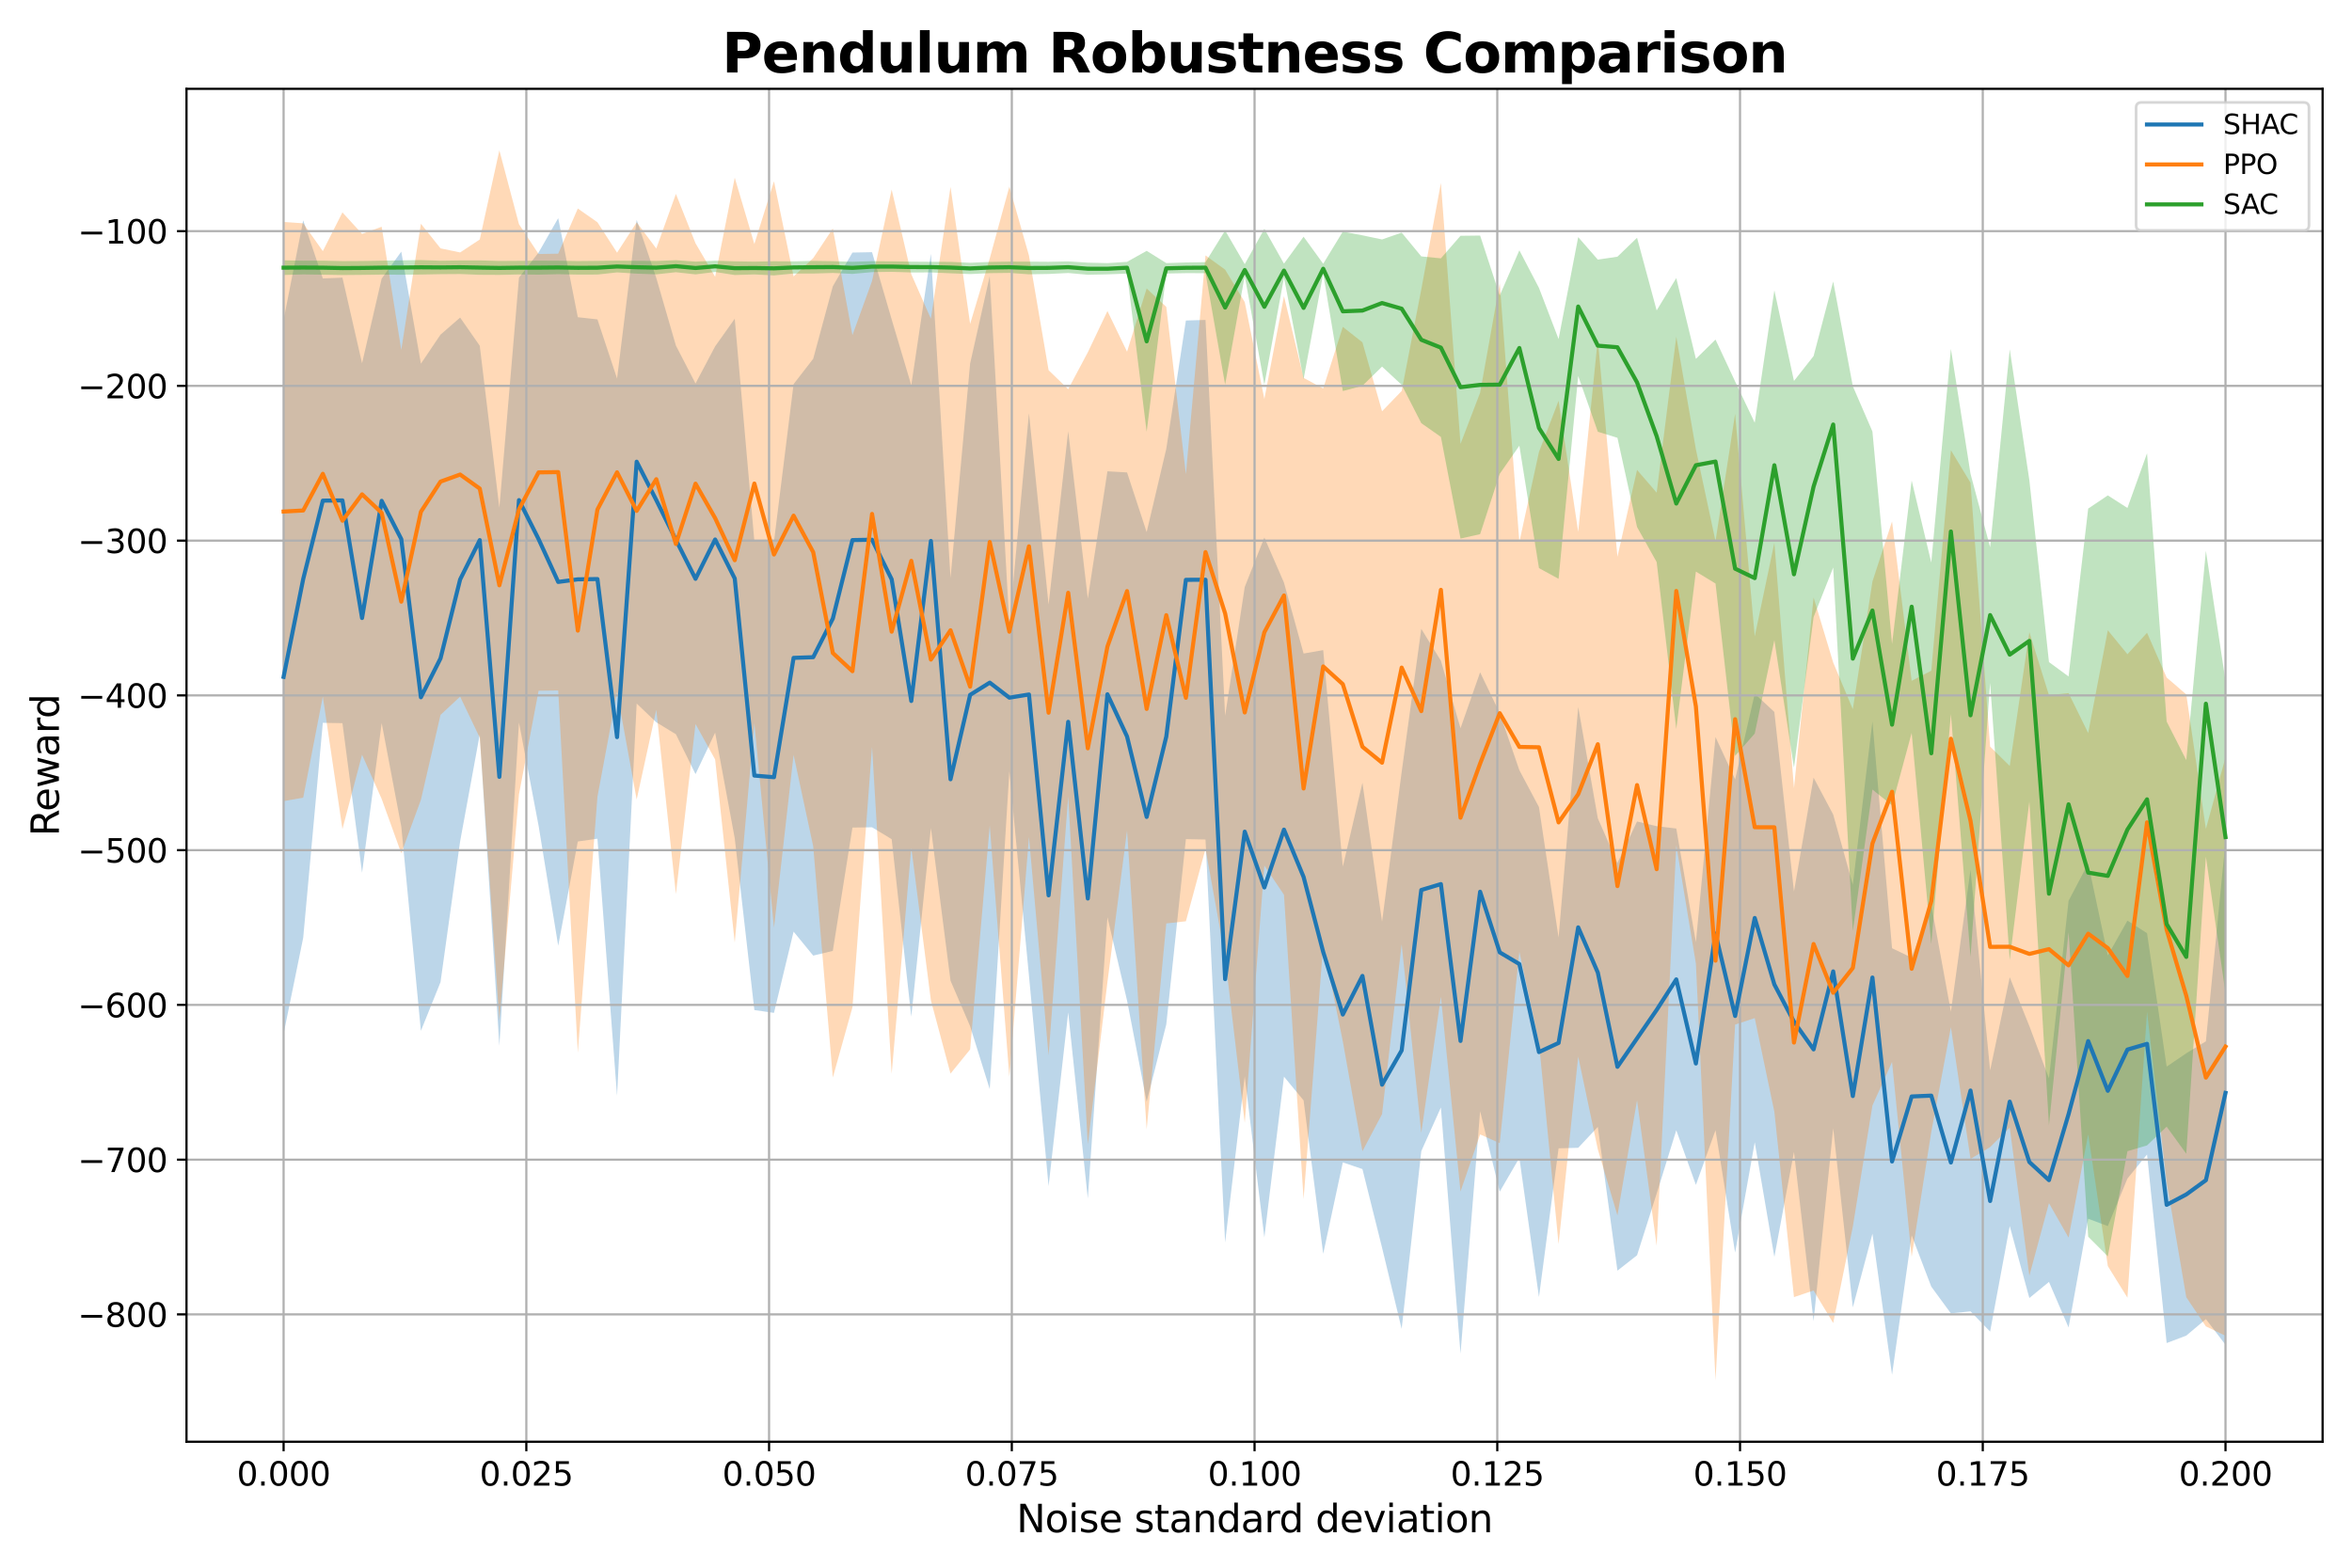 <?xml version="1.0" encoding="utf-8" standalone="no"?>
<!DOCTYPE svg PUBLIC "-//W3C//DTD SVG 1.1//EN"
  "http://www.w3.org/Graphics/SVG/1.1/DTD/svg11.dtd">
<svg xmlns:xlink="http://www.w3.org/1999/xlink" width="864pt" height="576pt" viewBox="0 0 864 576" xmlns="http://www.w3.org/2000/svg" version="1.1">
 <defs>
  <style type="text/css">*{stroke-linejoin: round; stroke-linecap: butt}</style>
 </defs>
 <g id="figure_1">
  <g id="patch_1">
   <path d="M 0 576 
L 864 576 
L 864 0 
L 0 0 
z
" style="fill: #ffffff"/>
  </g>
  <g id="axes_1">
   <g id="patch_2">
    <path d="M 68.51 529.72 
L 853.2 529.72 
L 853.2 32.64 
L 68.51 32.64 
z
" style="fill: #ffffff"/>
   </g>
   <g id="PolyCollection_1">
    <path d="M 104.178 117.521 
L 104.178 379.853 
L 111.383 344.54 
L 118.589 265.581 
L 125.795 265.705 
L 133 320.665 
L 140.206 265.672 
L 147.411 303.689 
L 154.617 378.747 
L 161.823 360.851 
L 169.028 309.131 
L 176.234 269.856 
L 183.439 384.31 
L 190.645 265.503 
L 197.851 303.392 
L 205.056 347.48 
L 212.262 309.175 
L 219.467 308.156 
L 226.673 402.59 
L 233.879 258.491 
L 241.084 265.381 
L 248.29 269.776 
L 255.495 284.424 
L 262.701 269.183 
L 269.907 307.999 
L 277.112 371.113 
L 284.318 372.145 
L 291.523 342.296 
L 298.729 351.108 
L 305.935 349.381 
L 313.14 304.071 
L 320.346 303.962 
L 327.551 308.33 
L 334.757 373.544 
L 341.963 304.251 
L 349.168 360.322 
L 356.374 377.057 
L 363.579 400.169 
L 370.785 283.432 
L 377.991 358.493 
L 385.196 435.798 
L 392.402 371.991 
L 399.607 440.348 
L 406.813 337.023 
L 414.019 367.634 
L 421.224 404.795 
L 428.43 376.386 
L 435.635 308.315 
L 442.841 308.459 
L 450.047 456.53 
L 457.252 395.475 
L 464.458 454.647 
L 471.663 395.574 
L 478.869 404.308 
L 486.075 460.674 
L 493.28 427.08 
L 500.486 429.537 
L 507.691 458.396 
L 514.897 488.249 
L 522.103 422.949 
L 529.308 406.9 
L 536.514 497.351 
L 543.719 408.265 
L 550.925 437.835 
L 558.131 425.445 
L 565.336 476.561 
L 572.542 421.922 
L 579.747 421.722 
L 586.953 414.044 
L 594.159 466.866 
L 601.364 461.207 
L 608.57 438.569 
L 615.775 415.274 
L 622.981 435.346 
L 630.187 415.263 
L 637.392 460.233 
L 644.598 419.685 
L 651.803 461.825 
L 659.009 423.241 
L 666.215 485.412 
L 673.42 414.547 
L 680.626 480.369 
L 687.831 453.274 
L 695.037 505.108 
L 702.243 453.884 
L 709.448 472.73 
L 716.654 482.567 
L 723.859 481.822 
L 731.065 489.251 
L 738.271 450.474 
L 745.476 476.92 
L 752.682 471.002 
L 759.887 487.739 
L 767.093 447.788 
L 774.299 450.496 
L 781.504 433.027 
L 788.71 424.181 
L 795.915 493.463 
L 803.121 490.731 
L 810.327 484.661 
L 817.532 494.103 
L 817.532 309.013 
L 817.532 309.013 
L 810.327 382.601 
L 803.121 386.997 
L 795.915 391.898 
L 788.71 342.872 
L 781.504 338.252 
L 774.299 351.062 
L 767.093 317.243 
L 759.887 330.968 
L 752.682 396.208 
L 745.476 376.991 
L 738.271 359.06 
L 731.065 393.282 
L 723.859 319.553 
L 716.654 371.682 
L 709.448 332.387 
L 702.243 351.845 
L 695.037 348.397 
L 687.831 265.065 
L 680.626 325.063 
L 673.42 299.277 
L 666.215 285.72 
L 659.009 327.559 
L 651.803 261.587 
L 644.598 254.887 
L 637.392 286.354 
L 630.187 270.806 
L 622.981 346.159 
L 615.775 304.417 
L 608.57 303.554 
L 601.364 301.829 
L 594.159 317.072 
L 586.953 300.635 
L 579.747 259.744 
L 572.542 344.481 
L 565.336 296.541 
L 558.131 282.967 
L 550.925 261.993 
L 543.719 247.026 
L 536.514 267.563 
L 529.308 242.76 
L 522.103 231.058 
L 514.897 283.638 
L 507.691 338.675 
L 500.486 287.599 
L 493.28 318.432 
L 486.075 238.868 
L 478.869 240.116 
L 471.663 214.077 
L 464.458 197.499 
L 457.252 215.667 
L 450.047 262.985 
L 442.841 117.554 
L 435.635 117.756 
L 428.43 164.904 
L 421.224 195.507 
L 414.019 173.583 
L 406.813 173.161 
L 399.607 219.916 
L 392.402 158.447 
L 385.196 222.129 
L 377.991 151.829 
L 370.785 229.247 
L 363.579 101.465 
L 356.374 133.566 
L 349.168 212.308 
L 341.963 93.261 
L 334.757 141.562 
L 327.551 117.346 
L 320.346 92.658 
L 313.14 92.798 
L 305.935 105.173 
L 298.729 131.815 
L 291.523 141.131 
L 284.318 198.977 
L 277.112 198.805 
L 269.907 117.107 
L 262.701 127.261 
L 255.495 140.908 
L 248.29 126.961 
L 241.084 102.119 
L 233.879 80.787 
L 226.673 139.074 
L 219.467 117.348 
L 212.262 116.549 
L 205.056 80.15 
L 197.851 92.79 
L 190.645 101.998 
L 183.439 186.568 
L 176.234 127.022 
L 169.028 116.683 
L 161.823 122.945 
L 154.617 133.633 
L 147.411 92.458 
L 140.206 102.361 
L 133 133.479 
L 125.795 102.014 
L 118.589 102.298 
L 111.383 80.954 
L 104.178 117.521 
z
" clip-path="url(#p583aac24f9)" style="fill: #1f77b4; fill-opacity: 0.3"/>
   </g>
   <g id="PolyCollection_2">
    <path d="M 104.178 81.55 
L 104.178 294.353 
L 111.383 293.081 
L 118.589 255.894 
L 125.795 304.605 
L 133 277.31 
L 140.206 293.542 
L 147.411 313.521 
L 154.617 293.878 
L 161.823 262.663 
L 169.028 255.956 
L 176.234 271.022 
L 183.439 374.877 
L 190.645 291.856 
L 197.851 253.8 
L 205.056 253.71 
L 212.262 386.785 
L 219.467 292.731 
L 226.673 254.215 
L 233.879 293.752 
L 241.084 260.812 
L 248.29 328.505 
L 255.495 266.022 
L 262.701 279.044 
L 269.907 346.37 
L 277.112 265.685 
L 284.318 340.871 
L 291.523 277.346 
L 298.729 310.938 
L 305.935 395.907 
L 313.14 370.102 
L 320.346 274.403 
L 327.551 394.548 
L 334.757 311.395 
L 341.963 367.57 
L 349.168 394.464 
L 356.374 385.58 
L 363.579 303.331 
L 370.785 395.62 
L 377.991 307.569 
L 385.196 387.716 
L 392.402 292.619 
L 399.607 420.441 
L 406.813 360.85 
L 414.019 305.154 
L 421.224 414.947 
L 428.43 339.289 
L 435.635 338.501 
L 442.841 311.864 
L 450.047 351.71 
L 457.252 412.557 
L 464.458 318.026 
L 471.663 328.761 
L 478.869 440.577 
L 486.075 347.01 
L 493.28 382.655 
L 500.486 422.984 
L 507.691 409.352 
L 514.897 346.931 
L 522.103 416.226 
L 529.308 366.206 
L 536.514 437.779 
L 543.719 416.806 
L 550.925 420.031 
L 558.131 349.701 
L 565.336 383.083 
L 572.542 457.108 
L 579.747 388.192 
L 586.953 422.304 
L 594.159 446.557 
L 601.364 404.258 
L 608.57 457.705 
L 615.775 310.588 
L 622.981 354.044 
L 630.187 507.125 
L 637.392 376.458 
L 644.598 374.071 
L 651.803 408.508 
L 659.009 476.582 
L 666.215 474.162 
L 673.42 486.103 
L 680.626 450.719 
L 687.831 406.187 
L 695.037 390.204 
L 702.243 461.764 
L 709.448 415.909 
L 716.654 377.45 
L 723.859 425.801 
L 731.065 421.468 
L 738.271 414.292 
L 745.476 468.727 
L 752.682 442.063 
L 759.887 454.741 
L 767.093 416.784 
L 774.299 465.179 
L 781.504 476.797 
L 788.71 371.802 
L 795.915 434.361 
L 803.121 476.621 
L 810.327 487.336 
L 817.532 490.799 
L 817.532 278.275 
L 817.532 278.275 
L 810.327 304.549 
L 803.121 255.145 
L 795.915 248.93 
L 788.71 232.484 
L 781.504 240.376 
L 774.299 231.562 
L 767.093 269.332 
L 759.887 254.661 
L 752.682 255.41 
L 745.476 232.246 
L 738.271 281.42 
L 731.065 274.32 
L 723.859 177.346 
L 716.654 165.416 
L 709.448 246.435 
L 702.243 250.137 
L 695.037 191.602 
L 687.831 213.664 
L 680.626 260.577 
L 673.42 243.423 
L 666.215 219.535 
L 659.009 289.555 
L 651.803 199.425 
L 644.598 233.808 
L 637.392 152.036 
L 630.187 198.822 
L 622.981 165.08 
L 615.775 123.685 
L 608.57 181 
L 601.364 172.662 
L 594.159 204.581 
L 586.953 124.587 
L 579.747 195.412 
L 572.542 147.236 
L 565.336 166.043 
L 558.131 199.159 
L 550.925 104.051 
L 543.719 144.274 
L 536.514 163.101 
L 529.308 67.241 
L 522.103 106.34 
L 514.897 143.656 
L 507.691 151.108 
L 500.486 125.775 
L 493.28 120.096 
L 486.075 142.729 
L 478.869 138.843 
L 471.663 108.821 
L 464.458 146.602 
L 457.252 110.996 
L 450.047 99.071 
L 442.841 93.845 
L 435.635 174.261 
L 428.43 112.761 
L 421.224 105.988 
L 414.019 129.223 
L 406.813 114.277 
L 399.607 129.448 
L 392.402 142.987 
L 385.196 136.014 
L 377.991 93.903 
L 370.785 68.568 
L 363.579 94.956 
L 356.374 119.007 
L 349.168 68.681 
L 341.963 117.126 
L 334.757 100.739 
L 327.551 69.644 
L 320.346 103.249 
L 313.14 123.13 
L 305.935 83.953 
L 298.729 94.844 
L 291.523 101.569 
L 284.318 66.605 
L 277.112 89.655 
L 269.907 65.292 
L 262.701 101.686 
L 255.495 89.388 
L 248.29 71.248 
L 241.084 91.317 
L 233.879 81.686 
L 226.673 92.84 
L 219.467 81.667 
L 212.262 76.615 
L 205.056 93.206 
L 197.851 93.334 
L 190.645 82.38 
L 183.439 55.235 
L 176.234 88.001 
L 169.028 92.754 
L 161.823 91.252 
L 154.617 82.212 
L 147.411 128.614 
L 140.206 83.323 
L 133 85.938 
L 125.795 78.039 
L 118.589 92.274 
L 111.383 82.045 
L 104.178 81.55 
z
" clip-path="url(#p583aac24f9)" style="fill: #ff7f0e; fill-opacity: 0.3"/>
   </g>
   <g id="PolyCollection_3">
    <path d="M 104.178 95.651 
L 104.178 101.038 
L 111.383 100.824 
L 118.589 100.927 
L 125.795 101.057 
L 133 100.995 
L 140.206 100.894 
L 147.411 100.939 
L 154.617 100.873 
L 161.823 100.737 
L 169.028 100.687 
L 176.234 100.967 
L 183.439 101.004 
L 190.645 100.836 
L 197.851 100.915 
L 205.056 100.748 
L 212.262 100.894 
L 219.467 100.877 
L 226.673 100.085 
L 233.879 100.544 
L 241.084 100.803 
L 248.29 100.02 
L 255.495 100.818 
L 262.701 99.927 
L 269.907 101.052 
L 277.112 100.832 
L 284.318 101.198 
L 291.523 100.49 
L 298.729 100.508 
L 305.935 100.292 
L 313.14 100.636 
L 320.346 99.987 
L 327.551 99.878 
L 334.757 100.102 
L 341.963 100.095 
L 349.168 100.414 
L 356.374 100.701 
L 363.579 100.365 
L 370.785 100.272 
L 377.991 100.789 
L 385.196 100.664 
L 392.402 100.311 
L 399.607 100.952 
L 406.813 100.805 
L 414.019 100.526 
L 421.224 158.665 
L 428.43 100.498 
L 435.635 100.369 
L 442.841 100.379 
L 450.047 141.326 
L 457.252 101.341 
L 464.458 141.353 
L 471.663 101.967 
L 478.869 139.297 
L 486.075 100.572 
L 493.28 143.681 
L 500.486 141.747 
L 507.691 134.7 
L 514.897 141.388 
L 522.103 155.475 
L 529.308 160.532 
L 536.514 197.878 
L 543.719 196.255 
L 550.925 174.092 
L 558.131 163.752 
L 565.336 208.736 
L 572.542 212.675 
L 579.747 138.139 
L 586.953 158.632 
L 594.159 160.856 
L 601.364 193.638 
L 608.57 206.515 
L 615.775 267.852 
L 622.981 210.015 
L 630.187 214.397 
L 637.392 277.731 
L 644.598 269.517 
L 651.803 235.216 
L 659.009 282.032 
L 666.215 226.734 
L 673.42 208.523 
L 680.626 342.094 
L 687.831 290.092 
L 695.037 295.891 
L 702.243 269.291 
L 709.448 346.839 
L 716.654 262.39 
L 723.859 351.558 
L 731.065 250.918 
L 738.271 352.723 
L 745.476 294.558 
L 752.682 413.456 
L 759.887 342.516 
L 767.093 454.382 
L 774.299 461.606 
L 781.504 422.969 
L 788.71 420.842 
L 795.915 413.97 
L 803.121 423.905 
L 810.327 314.769 
L 817.532 364.909 
L 817.532 250.202 
L 817.532 250.202 
L 810.327 202.361 
L 803.121 279.266 
L 795.915 265.095 
L 788.71 166.557 
L 781.504 186.637 
L 774.299 182.021 
L 767.093 186.864 
L 759.887 248.543 
L 752.682 243.263 
L 745.476 176.407 
L 738.271 128.334 
L 731.065 201.079 
L 723.859 174.058 
L 716.654 128.171 
L 709.448 206.688 
L 702.243 176.54 
L 695.037 236.606 
L 687.831 158.543 
L 680.626 141.894 
L 673.42 103.429 
L 666.215 130.82 
L 659.009 139.972 
L 651.803 106.677 
L 644.598 155.312 
L 637.392 140.158 
L 630.187 124.768 
L 622.981 131.849 
L 615.775 102.176 
L 608.57 114.051 
L 601.364 87.362 
L 594.159 94.322 
L 586.953 95.388 
L 579.747 87.124 
L 572.542 124.588 
L 565.336 105.777 
L 558.131 91.966 
L 550.925 108.564 
L 543.719 86.551 
L 536.514 86.639 
L 529.308 94.921 
L 522.103 94.206 
L 514.897 85.463 
L 507.691 87.981 
L 500.486 86.467 
L 493.28 85.089 
L 486.075 96.907 
L 478.869 86.966 
L 471.663 96.87 
L 464.458 84.098 
L 457.252 97.063 
L 450.047 84.698 
L 442.841 96.318 
L 435.635 96.428 
L 428.43 96.663 
L 421.224 92.167 
L 414.019 96.211 
L 406.813 96.674 
L 399.607 96.503 
L 392.402 96.034 
L 385.196 96.185 
L 377.991 96.129 
L 370.785 96.102 
L 363.579 96.231 
L 356.374 96.544 
L 349.168 96.208 
L 341.963 96.19 
L 334.757 96.138 
L 327.551 96.013 
L 320.346 95.965 
L 313.14 96.188 
L 305.935 95.961 
L 298.729 95.857 
L 291.523 96.032 
L 284.318 95.988 
L 277.112 96.129 
L 269.907 96.017 
L 262.701 95.79 
L 255.495 96.117 
L 248.29 95.6 
L 241.084 95.882 
L 233.879 95.836 
L 226.673 95.753 
L 219.467 95.846 
L 212.262 95.918 
L 205.056 95.805 
L 197.851 95.776 
L 190.645 95.83 
L 183.439 95.875 
L 176.234 95.675 
L 169.028 95.689 
L 161.823 95.795 
L 154.617 95.554 
L 147.411 95.662 
L 140.206 95.774 
L 133 95.896 
L 125.795 95.935 
L 118.589 95.767 
L 111.383 95.789 
L 104.178 95.651 
z
" clip-path="url(#p583aac24f9)" style="fill: #2ca02c; fill-opacity: 0.3"/>
   </g>
   <g id="matplotlib.axis_1">
    <g id="xtick_1">
     <g id="line2d_1">
      <path d="M 104.178 529.72 
L 104.178 32.64 
" clip-path="url(#p583aac24f9)" style="fill: none; stroke: #b0b0b0; stroke-width: 0.8; stroke-linecap: square"/>
     </g>
     <g id="line2d_2">
      <defs>
       <path id="mfe99d7ddef" d="M 0 0 
L 0 3.5 
" style="stroke: #000000; stroke-width: 0.8"/>
      </defs>
      <g>
       <use xlink:href="#mfe99d7ddef" x="104.178" y="529.72" style="stroke: #000000; stroke-width: 0.8"/>
      </g>
     </g>
     <g id="text_1">
      <!-- 0.000 -->
      <g transform="translate(87.001 545.838) scale(0.12 -0.12)">
       <defs>
        <path id="DejaVuSans-30" d="M 2034 4250 
Q 1547 4250 1301 3770 
Q 1056 3291 1056 2328 
Q 1056 1369 1301 889 
Q 1547 409 2034 409 
Q 2525 409 2770 889 
Q 3016 1369 3016 2328 
Q 3016 3291 2770 3770 
Q 2525 4250 2034 4250 
z
M 2034 4750 
Q 2819 4750 3233 4129 
Q 3647 3509 3647 2328 
Q 3647 1150 3233 529 
Q 2819 -91 2034 -91 
Q 1250 -91 836 529 
Q 422 1150 422 2328 
Q 422 3509 836 4129 
Q 1250 4750 2034 4750 
z
" transform="scale(0.016)"/>
        <path id="DejaVuSans-2e" d="M 684 794 
L 1344 794 
L 1344 0 
L 684 0 
L 684 794 
z
" transform="scale(0.016)"/>
       </defs>
       <use xlink:href="#DejaVuSans-30"/>
       <use xlink:href="#DejaVuSans-2e" x="63.623"/>
       <use xlink:href="#DejaVuSans-30" x="95.41"/>
       <use xlink:href="#DejaVuSans-30" x="159.033"/>
       <use xlink:href="#DejaVuSans-30" x="222.656"/>
      </g>
     </g>
    </g>
    <g id="xtick_2">
     <g id="line2d_3">
      <path d="M 193.347 529.72 
L 193.347 32.64 
" clip-path="url(#p583aac24f9)" style="fill: none; stroke: #b0b0b0; stroke-width: 0.8; stroke-linecap: square"/>
     </g>
     <g id="line2d_4">
      <g>
       <use xlink:href="#mfe99d7ddef" x="193.347" y="529.72" style="stroke: #000000; stroke-width: 0.8"/>
      </g>
     </g>
     <g id="text_2">
      <!-- 0.025 -->
      <g transform="translate(176.17 545.838) scale(0.12 -0.12)">
       <defs>
        <path id="DejaVuSans-32" d="M 1228 531 
L 3431 531 
L 3431 0 
L 469 0 
L 469 531 
Q 828 903 1448 1529 
Q 2069 2156 2228 2338 
Q 2531 2678 2651 2914 
Q 2772 3150 2772 3378 
Q 2772 3750 2511 3984 
Q 2250 4219 1831 4219 
Q 1534 4219 1204 4116 
Q 875 4013 500 3803 
L 500 4441 
Q 881 4594 1212 4672 
Q 1544 4750 1819 4750 
Q 2544 4750 2975 4387 
Q 3406 4025 3406 3419 
Q 3406 3131 3298 2873 
Q 3191 2616 2906 2266 
Q 2828 2175 2409 1742 
Q 1991 1309 1228 531 
z
" transform="scale(0.016)"/>
        <path id="DejaVuSans-35" d="M 691 4666 
L 3169 4666 
L 3169 4134 
L 1269 4134 
L 1269 2991 
Q 1406 3038 1543 3061 
Q 1681 3084 1819 3084 
Q 2600 3084 3056 2656 
Q 3513 2228 3513 1497 
Q 3513 744 3044 326 
Q 2575 -91 1722 -91 
Q 1428 -91 1123 -41 
Q 819 9 494 109 
L 494 744 
Q 775 591 1075 516 
Q 1375 441 1709 441 
Q 2250 441 2565 725 
Q 2881 1009 2881 1497 
Q 2881 1984 2565 2268 
Q 2250 2553 1709 2553 
Q 1456 2553 1204 2497 
Q 953 2441 691 2322 
L 691 4666 
z
" transform="scale(0.016)"/>
       </defs>
       <use xlink:href="#DejaVuSans-30"/>
       <use xlink:href="#DejaVuSans-2e" x="63.623"/>
       <use xlink:href="#DejaVuSans-30" x="95.41"/>
       <use xlink:href="#DejaVuSans-32" x="159.033"/>
       <use xlink:href="#DejaVuSans-35" x="222.656"/>
      </g>
     </g>
    </g>
    <g id="xtick_3">
     <g id="line2d_5">
      <path d="M 282.516 529.72 
L 282.516 32.64 
" clip-path="url(#p583aac24f9)" style="fill: none; stroke: #b0b0b0; stroke-width: 0.8; stroke-linecap: square"/>
     </g>
     <g id="line2d_6">
      <g>
       <use xlink:href="#mfe99d7ddef" x="282.516" y="529.72" style="stroke: #000000; stroke-width: 0.8"/>
      </g>
     </g>
     <g id="text_3">
      <!-- 0.050 -->
      <g transform="translate(265.339 545.838) scale(0.12 -0.12)">
       <use xlink:href="#DejaVuSans-30"/>
       <use xlink:href="#DejaVuSans-2e" x="63.623"/>
       <use xlink:href="#DejaVuSans-30" x="95.41"/>
       <use xlink:href="#DejaVuSans-35" x="159.033"/>
       <use xlink:href="#DejaVuSans-30" x="222.656"/>
      </g>
     </g>
    </g>
    <g id="xtick_4">
     <g id="line2d_7">
      <path d="M 371.686 529.72 
L 371.686 32.64 
" clip-path="url(#p583aac24f9)" style="fill: none; stroke: #b0b0b0; stroke-width: 0.8; stroke-linecap: square"/>
     </g>
     <g id="line2d_8">
      <g>
       <use xlink:href="#mfe99d7ddef" x="371.686" y="529.72" style="stroke: #000000; stroke-width: 0.8"/>
      </g>
     </g>
     <g id="text_4">
      <!-- 0.075 -->
      <g transform="translate(354.509 545.838) scale(0.12 -0.12)">
       <defs>
        <path id="DejaVuSans-37" d="M 525 4666 
L 3525 4666 
L 3525 4397 
L 1831 0 
L 1172 0 
L 2766 4134 
L 525 4134 
L 525 4666 
z
" transform="scale(0.016)"/>
       </defs>
       <use xlink:href="#DejaVuSans-30"/>
       <use xlink:href="#DejaVuSans-2e" x="63.623"/>
       <use xlink:href="#DejaVuSans-30" x="95.41"/>
       <use xlink:href="#DejaVuSans-37" x="159.033"/>
       <use xlink:href="#DejaVuSans-35" x="222.656"/>
      </g>
     </g>
    </g>
    <g id="xtick_5">
     <g id="line2d_9">
      <path d="M 460.855 529.72 
L 460.855 32.64 
" clip-path="url(#p583aac24f9)" style="fill: none; stroke: #b0b0b0; stroke-width: 0.8; stroke-linecap: square"/>
     </g>
     <g id="line2d_10">
      <g>
       <use xlink:href="#mfe99d7ddef" x="460.855" y="529.72" style="stroke: #000000; stroke-width: 0.8"/>
      </g>
     </g>
     <g id="text_5">
      <!-- 0.100 -->
      <g transform="translate(443.678 545.838) scale(0.12 -0.12)">
       <defs>
        <path id="DejaVuSans-31" d="M 794 531 
L 1825 531 
L 1825 4091 
L 703 3866 
L 703 4441 
L 1819 4666 
L 2450 4666 
L 2450 531 
L 3481 531 
L 3481 0 
L 794 0 
L 794 531 
z
" transform="scale(0.016)"/>
       </defs>
       <use xlink:href="#DejaVuSans-30"/>
       <use xlink:href="#DejaVuSans-2e" x="63.623"/>
       <use xlink:href="#DejaVuSans-31" x="95.41"/>
       <use xlink:href="#DejaVuSans-30" x="159.033"/>
       <use xlink:href="#DejaVuSans-30" x="222.656"/>
      </g>
     </g>
    </g>
    <g id="xtick_6">
     <g id="line2d_11">
      <path d="M 550.024 529.72 
L 550.024 32.64 
" clip-path="url(#p583aac24f9)" style="fill: none; stroke: #b0b0b0; stroke-width: 0.8; stroke-linecap: square"/>
     </g>
     <g id="line2d_12">
      <g>
       <use xlink:href="#mfe99d7ddef" x="550.024" y="529.72" style="stroke: #000000; stroke-width: 0.8"/>
      </g>
     </g>
     <g id="text_6">
      <!-- 0.125 -->
      <g transform="translate(532.847 545.838) scale(0.12 -0.12)">
       <use xlink:href="#DejaVuSans-30"/>
       <use xlink:href="#DejaVuSans-2e" x="63.623"/>
       <use xlink:href="#DejaVuSans-31" x="95.41"/>
       <use xlink:href="#DejaVuSans-32" x="159.033"/>
       <use xlink:href="#DejaVuSans-35" x="222.656"/>
      </g>
     </g>
    </g>
    <g id="xtick_7">
     <g id="line2d_13">
      <path d="M 639.194 529.72 
L 639.194 32.64 
" clip-path="url(#p583aac24f9)" style="fill: none; stroke: #b0b0b0; stroke-width: 0.8; stroke-linecap: square"/>
     </g>
     <g id="line2d_14">
      <g>
       <use xlink:href="#mfe99d7ddef" x="639.194" y="529.72" style="stroke: #000000; stroke-width: 0.8"/>
      </g>
     </g>
     <g id="text_7">
      <!-- 0.150 -->
      <g transform="translate(622.017 545.838) scale(0.12 -0.12)">
       <use xlink:href="#DejaVuSans-30"/>
       <use xlink:href="#DejaVuSans-2e" x="63.623"/>
       <use xlink:href="#DejaVuSans-31" x="95.41"/>
       <use xlink:href="#DejaVuSans-35" x="159.033"/>
       <use xlink:href="#DejaVuSans-30" x="222.656"/>
      </g>
     </g>
    </g>
    <g id="xtick_8">
     <g id="line2d_15">
      <path d="M 728.363 529.72 
L 728.363 32.64 
" clip-path="url(#p583aac24f9)" style="fill: none; stroke: #b0b0b0; stroke-width: 0.8; stroke-linecap: square"/>
     </g>
     <g id="line2d_16">
      <g>
       <use xlink:href="#mfe99d7ddef" x="728.363" y="529.72" style="stroke: #000000; stroke-width: 0.8"/>
      </g>
     </g>
     <g id="text_8">
      <!-- 0.175 -->
      <g transform="translate(711.186 545.838) scale(0.12 -0.12)">
       <use xlink:href="#DejaVuSans-30"/>
       <use xlink:href="#DejaVuSans-2e" x="63.623"/>
       <use xlink:href="#DejaVuSans-31" x="95.41"/>
       <use xlink:href="#DejaVuSans-37" x="159.033"/>
       <use xlink:href="#DejaVuSans-35" x="222.656"/>
      </g>
     </g>
    </g>
    <g id="xtick_9">
     <g id="line2d_17">
      <path d="M 817.532 529.72 
L 817.532 32.64 
" clip-path="url(#p583aac24f9)" style="fill: none; stroke: #b0b0b0; stroke-width: 0.8; stroke-linecap: square"/>
     </g>
     <g id="line2d_18">
      <g>
       <use xlink:href="#mfe99d7ddef" x="817.532" y="529.72" style="stroke: #000000; stroke-width: 0.8"/>
      </g>
     </g>
     <g id="text_9">
      <!-- 0.200 -->
      <g transform="translate(800.355 545.838) scale(0.12 -0.12)">
       <use xlink:href="#DejaVuSans-30"/>
       <use xlink:href="#DejaVuSans-2e" x="63.623"/>
       <use xlink:href="#DejaVuSans-32" x="95.41"/>
       <use xlink:href="#DejaVuSans-30" x="159.033"/>
       <use xlink:href="#DejaVuSans-30" x="222.656"/>
      </g>
     </g>
    </g>
    <g id="text_10">
     <!-- Noise standard deviation -->
     <g transform="translate(373.401 562.972) scale(0.14 -0.14)">
      <defs>
       <path id="DejaVuSans-4e" d="M 628 4666 
L 1478 4666 
L 3547 763 
L 3547 4666 
L 4159 4666 
L 4159 0 
L 3309 0 
L 1241 3903 
L 1241 0 
L 628 0 
L 628 4666 
z
" transform="scale(0.016)"/>
       <path id="DejaVuSans-6f" d="M 1959 3097 
Q 1497 3097 1228 2736 
Q 959 2375 959 1747 
Q 959 1119 1226 758 
Q 1494 397 1959 397 
Q 2419 397 2687 759 
Q 2956 1122 2956 1747 
Q 2956 2369 2687 2733 
Q 2419 3097 1959 3097 
z
M 1959 3584 
Q 2709 3584 3137 3096 
Q 3566 2609 3566 1747 
Q 3566 888 3137 398 
Q 2709 -91 1959 -91 
Q 1206 -91 779 398 
Q 353 888 353 1747 
Q 353 2609 779 3096 
Q 1206 3584 1959 3584 
z
" transform="scale(0.016)"/>
       <path id="DejaVuSans-69" d="M 603 3500 
L 1178 3500 
L 1178 0 
L 603 0 
L 603 3500 
z
M 603 4863 
L 1178 4863 
L 1178 4134 
L 603 4134 
L 603 4863 
z
" transform="scale(0.016)"/>
       <path id="DejaVuSans-73" d="M 2834 3397 
L 2834 2853 
Q 2591 2978 2328 3040 
Q 2066 3103 1784 3103 
Q 1356 3103 1142 2972 
Q 928 2841 928 2578 
Q 928 2378 1081 2264 
Q 1234 2150 1697 2047 
L 1894 2003 
Q 2506 1872 2764 1633 
Q 3022 1394 3022 966 
Q 3022 478 2636 193 
Q 2250 -91 1575 -91 
Q 1294 -91 989 -36 
Q 684 19 347 128 
L 347 722 
Q 666 556 975 473 
Q 1284 391 1588 391 
Q 1994 391 2212 530 
Q 2431 669 2431 922 
Q 2431 1156 2273 1281 
Q 2116 1406 1581 1522 
L 1381 1569 
Q 847 1681 609 1914 
Q 372 2147 372 2553 
Q 372 3047 722 3315 
Q 1072 3584 1716 3584 
Q 2034 3584 2315 3537 
Q 2597 3491 2834 3397 
z
" transform="scale(0.016)"/>
       <path id="DejaVuSans-65" d="M 3597 1894 
L 3597 1613 
L 953 1613 
Q 991 1019 1311 708 
Q 1631 397 2203 397 
Q 2534 397 2845 478 
Q 3156 559 3463 722 
L 3463 178 
Q 3153 47 2828 -22 
Q 2503 -91 2169 -91 
Q 1331 -91 842 396 
Q 353 884 353 1716 
Q 353 2575 817 3079 
Q 1281 3584 2069 3584 
Q 2775 3584 3186 3129 
Q 3597 2675 3597 1894 
z
M 3022 2063 
Q 3016 2534 2758 2815 
Q 2500 3097 2075 3097 
Q 1594 3097 1305 2825 
Q 1016 2553 972 2059 
L 3022 2063 
z
" transform="scale(0.016)"/>
       <path id="DejaVuSans-20" transform="scale(0.016)"/>
       <path id="DejaVuSans-74" d="M 1172 4494 
L 1172 3500 
L 2356 3500 
L 2356 3053 
L 1172 3053 
L 1172 1153 
Q 1172 725 1289 603 
Q 1406 481 1766 481 
L 2356 481 
L 2356 0 
L 1766 0 
Q 1100 0 847 248 
Q 594 497 594 1153 
L 594 3053 
L 172 3053 
L 172 3500 
L 594 3500 
L 594 4494 
L 1172 4494 
z
" transform="scale(0.016)"/>
       <path id="DejaVuSans-61" d="M 2194 1759 
Q 1497 1759 1228 1600 
Q 959 1441 959 1056 
Q 959 750 1161 570 
Q 1363 391 1709 391 
Q 2188 391 2477 730 
Q 2766 1069 2766 1631 
L 2766 1759 
L 2194 1759 
z
M 3341 1997 
L 3341 0 
L 2766 0 
L 2766 531 
Q 2569 213 2275 61 
Q 1981 -91 1556 -91 
Q 1019 -91 701 211 
Q 384 513 384 1019 
Q 384 1609 779 1909 
Q 1175 2209 1959 2209 
L 2766 2209 
L 2766 2266 
Q 2766 2663 2505 2880 
Q 2244 3097 1772 3097 
Q 1472 3097 1187 3025 
Q 903 2953 641 2809 
L 641 3341 
Q 956 3463 1253 3523 
Q 1550 3584 1831 3584 
Q 2591 3584 2966 3190 
Q 3341 2797 3341 1997 
z
" transform="scale(0.016)"/>
       <path id="DejaVuSans-6e" d="M 3513 2113 
L 3513 0 
L 2938 0 
L 2938 2094 
Q 2938 2591 2744 2837 
Q 2550 3084 2163 3084 
Q 1697 3084 1428 2787 
Q 1159 2491 1159 1978 
L 1159 0 
L 581 0 
L 581 3500 
L 1159 3500 
L 1159 2956 
Q 1366 3272 1645 3428 
Q 1925 3584 2291 3584 
Q 2894 3584 3203 3211 
Q 3513 2838 3513 2113 
z
" transform="scale(0.016)"/>
       <path id="DejaVuSans-64" d="M 2906 2969 
L 2906 4863 
L 3481 4863 
L 3481 0 
L 2906 0 
L 2906 525 
Q 2725 213 2448 61 
Q 2172 -91 1784 -91 
Q 1150 -91 751 415 
Q 353 922 353 1747 
Q 353 2572 751 3078 
Q 1150 3584 1784 3584 
Q 2172 3584 2448 3432 
Q 2725 3281 2906 2969 
z
M 947 1747 
Q 947 1113 1208 752 
Q 1469 391 1925 391 
Q 2381 391 2643 752 
Q 2906 1113 2906 1747 
Q 2906 2381 2643 2742 
Q 2381 3103 1925 3103 
Q 1469 3103 1208 2742 
Q 947 2381 947 1747 
z
" transform="scale(0.016)"/>
       <path id="DejaVuSans-72" d="M 2631 2963 
Q 2534 3019 2420 3045 
Q 2306 3072 2169 3072 
Q 1681 3072 1420 2755 
Q 1159 2438 1159 1844 
L 1159 0 
L 581 0 
L 581 3500 
L 1159 3500 
L 1159 2956 
Q 1341 3275 1631 3429 
Q 1922 3584 2338 3584 
Q 2397 3584 2469 3576 
Q 2541 3569 2628 3553 
L 2631 2963 
z
" transform="scale(0.016)"/>
       <path id="DejaVuSans-76" d="M 191 3500 
L 800 3500 
L 1894 563 
L 2988 3500 
L 3597 3500 
L 2284 0 
L 1503 0 
L 191 3500 
z
" transform="scale(0.016)"/>
      </defs>
      <use xlink:href="#DejaVuSans-4e"/>
      <use xlink:href="#DejaVuSans-6f" x="74.805"/>
      <use xlink:href="#DejaVuSans-69" x="135.986"/>
      <use xlink:href="#DejaVuSans-73" x="163.77"/>
      <use xlink:href="#DejaVuSans-65" x="215.869"/>
      <use xlink:href="#DejaVuSans-20" x="277.393"/>
      <use xlink:href="#DejaVuSans-73" x="309.18"/>
      <use xlink:href="#DejaVuSans-74" x="361.279"/>
      <use xlink:href="#DejaVuSans-61" x="400.488"/>
      <use xlink:href="#DejaVuSans-6e" x="461.768"/>
      <use xlink:href="#DejaVuSans-64" x="525.146"/>
      <use xlink:href="#DejaVuSans-61" x="588.623"/>
      <use xlink:href="#DejaVuSans-72" x="649.902"/>
      <use xlink:href="#DejaVuSans-64" x="689.266"/>
      <use xlink:href="#DejaVuSans-20" x="752.742"/>
      <use xlink:href="#DejaVuSans-64" x="784.529"/>
      <use xlink:href="#DejaVuSans-65" x="848.006"/>
      <use xlink:href="#DejaVuSans-76" x="909.529"/>
      <use xlink:href="#DejaVuSans-69" x="968.709"/>
      <use xlink:href="#DejaVuSans-61" x="996.492"/>
      <use xlink:href="#DejaVuSans-74" x="1057.771"/>
      <use xlink:href="#DejaVuSans-69" x="1096.98"/>
      <use xlink:href="#DejaVuSans-6f" x="1124.764"/>
      <use xlink:href="#DejaVuSans-6e" x="1185.945"/>
     </g>
    </g>
   </g>
   <g id="matplotlib.axis_2">
    <g id="ytick_1">
     <g id="line2d_19">
      <path d="M 68.51 482.935 
L 853.2 482.935 
" clip-path="url(#p583aac24f9)" style="fill: none; stroke: #b0b0b0; stroke-width: 0.8; stroke-linecap: square"/>
     </g>
     <g id="line2d_20">
      <defs>
       <path id="m8d90c7e4c0" d="M 0 0 
L -3.5 0 
" style="stroke: #000000; stroke-width: 0.8"/>
      </defs>
      <g>
       <use xlink:href="#m8d90c7e4c0" x="68.51" y="482.935" style="stroke: #000000; stroke-width: 0.8"/>
      </g>
     </g>
     <g id="text_11">
      <!-- −800 -->
      <g transform="translate(28.549 487.494) scale(0.12 -0.12)">
       <defs>
        <path id="DejaVuSans-2212" d="M 678 2272 
L 4684 2272 
L 4684 1741 
L 678 1741 
L 678 2272 
z
" transform="scale(0.016)"/>
        <path id="DejaVuSans-38" d="M 2034 2216 
Q 1584 2216 1326 1975 
Q 1069 1734 1069 1313 
Q 1069 891 1326 650 
Q 1584 409 2034 409 
Q 2484 409 2743 651 
Q 3003 894 3003 1313 
Q 3003 1734 2745 1975 
Q 2488 2216 2034 2216 
z
M 1403 2484 
Q 997 2584 770 2862 
Q 544 3141 544 3541 
Q 544 4100 942 4425 
Q 1341 4750 2034 4750 
Q 2731 4750 3128 4425 
Q 3525 4100 3525 3541 
Q 3525 3141 3298 2862 
Q 3072 2584 2669 2484 
Q 3125 2378 3379 2068 
Q 3634 1759 3634 1313 
Q 3634 634 3220 271 
Q 2806 -91 2034 -91 
Q 1263 -91 848 271 
Q 434 634 434 1313 
Q 434 1759 690 2068 
Q 947 2378 1403 2484 
z
M 1172 3481 
Q 1172 3119 1398 2916 
Q 1625 2713 2034 2713 
Q 2441 2713 2670 2916 
Q 2900 3119 2900 3481 
Q 2900 3844 2670 4047 
Q 2441 4250 2034 4250 
Q 1625 4250 1398 4047 
Q 1172 3844 1172 3481 
z
" transform="scale(0.016)"/>
       </defs>
       <use xlink:href="#DejaVuSans-2212"/>
       <use xlink:href="#DejaVuSans-38" x="83.789"/>
       <use xlink:href="#DejaVuSans-30" x="147.412"/>
       <use xlink:href="#DejaVuSans-30" x="211.035"/>
      </g>
     </g>
    </g>
    <g id="ytick_2">
     <g id="line2d_21">
      <path d="M 68.51 426.076 
L 853.2 426.076 
" clip-path="url(#p583aac24f9)" style="fill: none; stroke: #b0b0b0; stroke-width: 0.8; stroke-linecap: square"/>
     </g>
     <g id="line2d_22">
      <g>
       <use xlink:href="#m8d90c7e4c0" x="68.51" y="426.076" style="stroke: #000000; stroke-width: 0.8"/>
      </g>
     </g>
     <g id="text_12">
      <!-- −700 -->
      <g transform="translate(28.549 430.635) scale(0.12 -0.12)">
       <use xlink:href="#DejaVuSans-2212"/>
       <use xlink:href="#DejaVuSans-37" x="83.789"/>
       <use xlink:href="#DejaVuSans-30" x="147.412"/>
       <use xlink:href="#DejaVuSans-30" x="211.035"/>
      </g>
     </g>
    </g>
    <g id="ytick_3">
     <g id="line2d_23">
      <path d="M 68.51 369.217 
L 853.2 369.217 
" clip-path="url(#p583aac24f9)" style="fill: none; stroke: #b0b0b0; stroke-width: 0.8; stroke-linecap: square"/>
     </g>
     <g id="line2d_24">
      <g>
       <use xlink:href="#m8d90c7e4c0" x="68.51" y="369.217" style="stroke: #000000; stroke-width: 0.8"/>
      </g>
     </g>
     <g id="text_13">
      <!-- −600 -->
      <g transform="translate(28.549 373.776) scale(0.12 -0.12)">
       <defs>
        <path id="DejaVuSans-36" d="M 2113 2584 
Q 1688 2584 1439 2293 
Q 1191 2003 1191 1497 
Q 1191 994 1439 701 
Q 1688 409 2113 409 
Q 2538 409 2786 701 
Q 3034 994 3034 1497 
Q 3034 2003 2786 2293 
Q 2538 2584 2113 2584 
z
M 3366 4563 
L 3366 3988 
Q 3128 4100 2886 4159 
Q 2644 4219 2406 4219 
Q 1781 4219 1451 3797 
Q 1122 3375 1075 2522 
Q 1259 2794 1537 2939 
Q 1816 3084 2150 3084 
Q 2853 3084 3261 2657 
Q 3669 2231 3669 1497 
Q 3669 778 3244 343 
Q 2819 -91 2113 -91 
Q 1303 -91 875 529 
Q 447 1150 447 2328 
Q 447 3434 972 4092 
Q 1497 4750 2381 4750 
Q 2619 4750 2861 4703 
Q 3103 4656 3366 4563 
z
" transform="scale(0.016)"/>
       </defs>
       <use xlink:href="#DejaVuSans-2212"/>
       <use xlink:href="#DejaVuSans-36" x="83.789"/>
       <use xlink:href="#DejaVuSans-30" x="147.412"/>
       <use xlink:href="#DejaVuSans-30" x="211.035"/>
      </g>
     </g>
    </g>
    <g id="ytick_4">
     <g id="line2d_25">
      <path d="M 68.51 312.358 
L 853.2 312.358 
" clip-path="url(#p583aac24f9)" style="fill: none; stroke: #b0b0b0; stroke-width: 0.8; stroke-linecap: square"/>
     </g>
     <g id="line2d_26">
      <g>
       <use xlink:href="#m8d90c7e4c0" x="68.51" y="312.358" style="stroke: #000000; stroke-width: 0.8"/>
      </g>
     </g>
     <g id="text_14">
      <!-- −500 -->
      <g transform="translate(28.549 316.917) scale(0.12 -0.12)">
       <use xlink:href="#DejaVuSans-2212"/>
       <use xlink:href="#DejaVuSans-35" x="83.789"/>
       <use xlink:href="#DejaVuSans-30" x="147.412"/>
       <use xlink:href="#DejaVuSans-30" x="211.035"/>
      </g>
     </g>
    </g>
    <g id="ytick_5">
     <g id="line2d_27">
      <path d="M 68.51 255.499 
L 853.2 255.499 
" clip-path="url(#p583aac24f9)" style="fill: none; stroke: #b0b0b0; stroke-width: 0.8; stroke-linecap: square"/>
     </g>
     <g id="line2d_28">
      <g>
       <use xlink:href="#m8d90c7e4c0" x="68.51" y="255.499" style="stroke: #000000; stroke-width: 0.8"/>
      </g>
     </g>
     <g id="text_15">
      <!-- −400 -->
      <g transform="translate(28.549 260.058) scale(0.12 -0.12)">
       <defs>
        <path id="DejaVuSans-34" d="M 2419 4116 
L 825 1625 
L 2419 1625 
L 2419 4116 
z
M 2253 4666 
L 3047 4666 
L 3047 1625 
L 3713 1625 
L 3713 1100 
L 3047 1100 
L 3047 0 
L 2419 0 
L 2419 1100 
L 313 1100 
L 313 1709 
L 2253 4666 
z
" transform="scale(0.016)"/>
       </defs>
       <use xlink:href="#DejaVuSans-2212"/>
       <use xlink:href="#DejaVuSans-34" x="83.789"/>
       <use xlink:href="#DejaVuSans-30" x="147.412"/>
       <use xlink:href="#DejaVuSans-30" x="211.035"/>
      </g>
     </g>
    </g>
    <g id="ytick_6">
     <g id="line2d_29">
      <path d="M 68.51 198.641 
L 853.2 198.641 
" clip-path="url(#p583aac24f9)" style="fill: none; stroke: #b0b0b0; stroke-width: 0.8; stroke-linecap: square"/>
     </g>
     <g id="line2d_30">
      <g>
       <use xlink:href="#m8d90c7e4c0" x="68.51" y="198.641" style="stroke: #000000; stroke-width: 0.8"/>
      </g>
     </g>
     <g id="text_16">
      <!-- −300 -->
      <g transform="translate(28.549 203.2) scale(0.12 -0.12)">
       <defs>
        <path id="DejaVuSans-33" d="M 2597 2516 
Q 3050 2419 3304 2112 
Q 3559 1806 3559 1356 
Q 3559 666 3084 287 
Q 2609 -91 1734 -91 
Q 1441 -91 1130 -33 
Q 819 25 488 141 
L 488 750 
Q 750 597 1062 519 
Q 1375 441 1716 441 
Q 2309 441 2620 675 
Q 2931 909 2931 1356 
Q 2931 1769 2642 2001 
Q 2353 2234 1838 2234 
L 1294 2234 
L 1294 2753 
L 1863 2753 
Q 2328 2753 2575 2939 
Q 2822 3125 2822 3475 
Q 2822 3834 2567 4026 
Q 2313 4219 1838 4219 
Q 1578 4219 1281 4162 
Q 984 4106 628 3988 
L 628 4550 
Q 988 4650 1302 4700 
Q 1616 4750 1894 4750 
Q 2613 4750 3031 4423 
Q 3450 4097 3450 3541 
Q 3450 3153 3228 2886 
Q 3006 2619 2597 2516 
z
" transform="scale(0.016)"/>
       </defs>
       <use xlink:href="#DejaVuSans-2212"/>
       <use xlink:href="#DejaVuSans-33" x="83.789"/>
       <use xlink:href="#DejaVuSans-30" x="147.412"/>
       <use xlink:href="#DejaVuSans-30" x="211.035"/>
      </g>
     </g>
    </g>
    <g id="ytick_7">
     <g id="line2d_31">
      <path d="M 68.51 141.782 
L 853.2 141.782 
" clip-path="url(#p583aac24f9)" style="fill: none; stroke: #b0b0b0; stroke-width: 0.8; stroke-linecap: square"/>
     </g>
     <g id="line2d_32">
      <g>
       <use xlink:href="#m8d90c7e4c0" x="68.51" y="141.782" style="stroke: #000000; stroke-width: 0.8"/>
      </g>
     </g>
     <g id="text_17">
      <!-- −200 -->
      <g transform="translate(28.549 146.341) scale(0.12 -0.12)">
       <use xlink:href="#DejaVuSans-2212"/>
       <use xlink:href="#DejaVuSans-32" x="83.789"/>
       <use xlink:href="#DejaVuSans-30" x="147.412"/>
       <use xlink:href="#DejaVuSans-30" x="211.035"/>
      </g>
     </g>
    </g>
    <g id="ytick_8">
     <g id="line2d_33">
      <path d="M 68.51 84.923 
L 853.2 84.923 
" clip-path="url(#p583aac24f9)" style="fill: none; stroke: #b0b0b0; stroke-width: 0.8; stroke-linecap: square"/>
     </g>
     <g id="line2d_34">
      <g>
       <use xlink:href="#m8d90c7e4c0" x="68.51" y="84.923" style="stroke: #000000; stroke-width: 0.8"/>
      </g>
     </g>
     <g id="text_18">
      <!-- −100 -->
      <g transform="translate(28.549 89.482) scale(0.12 -0.12)">
       <use xlink:href="#DejaVuSans-2212"/>
       <use xlink:href="#DejaVuSans-31" x="83.789"/>
       <use xlink:href="#DejaVuSans-30" x="147.412"/>
       <use xlink:href="#DejaVuSans-30" x="211.035"/>
      </g>
     </g>
    </g>
    <g id="text_19">
     <!-- Reward -->
     <g transform="translate(21.638 307.25) rotate(-90) scale(0.14 -0.14)">
      <defs>
       <path id="DejaVuSans-52" d="M 2841 2188 
Q 3044 2119 3236 1894 
Q 3428 1669 3622 1275 
L 4263 0 
L 3584 0 
L 2988 1197 
Q 2756 1666 2539 1819 
Q 2322 1972 1947 1972 
L 1259 1972 
L 1259 0 
L 628 0 
L 628 4666 
L 2053 4666 
Q 2853 4666 3247 4331 
Q 3641 3997 3641 3322 
Q 3641 2881 3436 2590 
Q 3231 2300 2841 2188 
z
M 1259 4147 
L 1259 2491 
L 2053 2491 
Q 2509 2491 2742 2702 
Q 2975 2913 2975 3322 
Q 2975 3731 2742 3939 
Q 2509 4147 2053 4147 
L 1259 4147 
z
" transform="scale(0.016)"/>
       <path id="DejaVuSans-77" d="M 269 3500 
L 844 3500 
L 1563 769 
L 2278 3500 
L 2956 3500 
L 3675 769 
L 4391 3500 
L 4966 3500 
L 4050 0 
L 3372 0 
L 2619 2869 
L 1863 0 
L 1184 0 
L 269 3500 
z
" transform="scale(0.016)"/>
      </defs>
      <use xlink:href="#DejaVuSans-52"/>
      <use xlink:href="#DejaVuSans-65" x="64.982"/>
      <use xlink:href="#DejaVuSans-77" x="126.506"/>
      <use xlink:href="#DejaVuSans-61" x="208.293"/>
      <use xlink:href="#DejaVuSans-72" x="269.572"/>
      <use xlink:href="#DejaVuSans-64" x="308.936"/>
     </g>
    </g>
   </g>
   <g id="line2d_35">
    <path d="M 104.178 248.687 
L 111.383 212.747 
L 118.589 183.94 
L 125.795 183.859 
L 133 227.072 
L 140.206 184.016 
L 147.411 198.073 
L 154.617 256.19 
L 161.823 241.898 
L 169.028 212.907 
L 176.234 198.439 
L 183.439 285.439 
L 190.645 183.75 
L 197.851 198.091 
L 205.056 213.815 
L 212.262 212.862 
L 219.467 212.752 
L 226.673 270.832 
L 233.879 169.639 
L 241.084 183.75 
L 248.29 198.368 
L 255.495 212.666 
L 262.701 198.222 
L 269.907 212.553 
L 277.112 284.959 
L 284.318 285.561 
L 291.523 241.714 
L 298.729 241.462 
L 305.935 227.277 
L 313.14 198.435 
L 320.346 198.31 
L 327.551 212.838 
L 334.757 257.553 
L 341.963 198.756 
L 349.168 286.315 
L 356.374 255.311 
L 363.579 250.817 
L 370.785 256.34 
L 377.991 255.161 
L 385.196 328.963 
L 392.402 265.219 
L 399.607 330.132 
L 406.813 255.092 
L 414.019 270.609 
L 421.224 300.151 
L 428.43 270.645 
L 435.635 213.036 
L 442.841 213.006 
L 450.047 359.757 
L 457.252 305.571 
L 464.458 326.073 
L 471.663 304.825 
L 478.869 322.212 
L 486.075 349.771 
L 493.28 372.756 
L 500.486 358.568 
L 507.691 398.535 
L 514.897 385.944 
L 522.103 327.003 
L 529.308 324.83 
L 536.514 382.457 
L 543.719 327.645 
L 550.925 349.914 
L 558.131 354.206 
L 565.336 386.551 
L 572.542 383.202 
L 579.747 340.733 
L 586.953 357.34 
L 594.159 391.969 
L 601.364 381.518 
L 608.57 371.061 
L 615.775 359.846 
L 622.981 390.753 
L 630.187 343.035 
L 637.392 373.294 
L 644.598 337.286 
L 651.803 361.706 
L 659.009 375.4 
L 666.215 385.566 
L 673.42 356.912 
L 680.626 402.716 
L 687.831 359.169 
L 695.037 426.753 
L 702.243 402.865 
L 709.448 402.559 
L 716.654 427.124 
L 723.859 400.687 
L 731.065 441.266 
L 738.271 404.767 
L 745.476 426.955 
L 752.682 433.605 
L 759.887 409.354 
L 767.093 382.516 
L 774.299 400.779 
L 781.504 385.64 
L 788.71 383.526 
L 795.915 442.68 
L 803.121 438.864 
L 810.327 433.631 
L 817.532 401.558 
" clip-path="url(#p583aac24f9)" style="fill: none; stroke: #1f77b4; stroke-width: 1.5; stroke-linecap: square"/>
   </g>
   <g id="line2d_36">
    <path d="M 104.178 187.952 
L 111.383 187.563 
L 118.589 174.084 
L 125.795 191.322 
L 133 181.624 
L 140.206 188.432 
L 147.411 221.068 
L 154.617 188.045 
L 161.823 176.957 
L 169.028 174.355 
L 176.234 179.511 
L 183.439 215.056 
L 190.645 187.118 
L 197.851 173.567 
L 205.056 173.458 
L 212.262 231.7 
L 219.467 187.199 
L 226.673 173.527 
L 233.879 187.719 
L 241.084 176.065 
L 248.29 199.876 
L 255.495 177.705 
L 262.701 190.365 
L 269.907 205.831 
L 277.112 177.67 
L 284.318 203.738 
L 291.523 189.457 
L 298.729 202.891 
L 305.935 239.93 
L 313.14 246.616 
L 320.346 188.826 
L 327.551 232.096 
L 334.757 206.067 
L 341.963 242.348 
L 349.168 231.573 
L 356.374 252.294 
L 363.579 199.144 
L 370.785 232.094 
L 377.991 200.736 
L 385.196 261.865 
L 392.402 217.803 
L 399.607 274.945 
L 406.813 237.564 
L 414.019 217.189 
L 421.224 260.467 
L 428.43 226.025 
L 435.635 256.381 
L 442.841 202.855 
L 450.047 225.391 
L 457.252 261.777 
L 464.458 232.314 
L 471.663 218.791 
L 478.869 289.71 
L 486.075 244.87 
L 493.28 251.375 
L 500.486 274.38 
L 507.691 280.23 
L 514.897 245.293 
L 522.103 261.283 
L 529.308 216.723 
L 536.514 300.44 
L 543.719 280.54 
L 550.925 262.041 
L 558.131 274.43 
L 565.336 274.563 
L 572.542 302.172 
L 579.747 291.802 
L 586.953 273.445 
L 594.159 325.569 
L 601.364 288.46 
L 608.57 319.353 
L 615.775 217.137 
L 622.981 259.562 
L 630.187 352.974 
L 637.392 264.247 
L 644.598 303.939 
L 651.803 303.967 
L 659.009 383.068 
L 666.215 346.849 
L 673.42 364.763 
L 680.626 355.648 
L 687.831 309.925 
L 695.037 290.903 
L 702.243 355.951 
L 709.448 331.172 
L 716.654 271.433 
L 723.859 301.573 
L 731.065 347.894 
L 738.271 347.856 
L 745.476 350.487 
L 752.682 348.736 
L 759.887 354.701 
L 767.093 343.058 
L 774.299 348.37 
L 781.504 358.587 
L 788.71 302.143 
L 795.915 341.645 
L 803.121 365.883 
L 810.327 395.942 
L 817.532 384.537 
" clip-path="url(#p583aac24f9)" style="fill: none; stroke: #ff7f0e; stroke-width: 1.5; stroke-linecap: square"/>
   </g>
   <g id="line2d_37">
    <path d="M 104.178 98.344 
L 111.383 98.306 
L 118.589 98.347 
L 125.795 98.496 
L 133 98.446 
L 140.206 98.334 
L 147.411 98.301 
L 154.617 98.214 
L 161.823 98.266 
L 169.028 98.188 
L 176.234 98.321 
L 183.439 98.439 
L 190.645 98.333 
L 197.851 98.345 
L 205.056 98.277 
L 212.262 98.406 
L 219.467 98.361 
L 226.673 97.919 
L 233.879 98.19 
L 241.084 98.342 
L 248.29 97.81 
L 255.495 98.467 
L 262.701 97.858 
L 269.907 98.535 
L 277.112 98.48 
L 284.318 98.593 
L 291.523 98.261 
L 298.729 98.183 
L 305.935 98.126 
L 313.14 98.412 
L 320.346 97.976 
L 327.551 97.945 
L 334.757 98.12 
L 341.963 98.143 
L 349.168 98.311 
L 356.374 98.622 
L 363.579 98.298 
L 370.785 98.187 
L 377.991 98.459 
L 385.196 98.424 
L 392.402 98.172 
L 399.607 98.727 
L 406.813 98.739 
L 414.019 98.368 
L 421.224 125.416 
L 428.43 98.581 
L 435.635 98.399 
L 442.841 98.348 
L 450.047 113.012 
L 457.252 99.202 
L 464.458 112.725 
L 471.663 99.419 
L 478.869 113.132 
L 486.075 98.74 
L 493.28 114.385 
L 500.486 114.107 
L 507.691 111.341 
L 514.897 113.426 
L 522.103 124.841 
L 529.308 127.727 
L 536.514 142.259 
L 543.719 141.403 
L 550.925 141.328 
L 558.131 127.859 
L 565.336 157.257 
L 572.542 168.632 
L 579.747 112.631 
L 586.953 127.01 
L 594.159 127.589 
L 601.364 140.5 
L 608.57 160.283 
L 615.775 185.014 
L 622.981 170.932 
L 630.187 169.582 
L 637.392 208.945 
L 644.598 212.415 
L 651.803 170.947 
L 659.009 211.002 
L 666.215 178.777 
L 673.42 155.976 
L 680.626 241.994 
L 687.831 224.318 
L 695.037 266.249 
L 702.243 222.915 
L 709.448 276.764 
L 716.654 195.281 
L 723.859 262.808 
L 731.065 225.998 
L 738.271 240.529 
L 745.476 235.483 
L 752.682 328.36 
L 759.887 295.53 
L 767.093 320.623 
L 774.299 321.814 
L 781.504 304.803 
L 788.71 293.699 
L 795.915 339.533 
L 803.121 351.585 
L 810.327 258.565 
L 817.532 307.556 
" clip-path="url(#p583aac24f9)" style="fill: none; stroke: #2ca02c; stroke-width: 1.5; stroke-linecap: square"/>
   </g>
   <g id="patch_3">
    <path d="M 68.51 529.72 
L 68.51 32.64 
" style="fill: none; stroke: #000000; stroke-width: 0.8; stroke-linejoin: miter; stroke-linecap: square"/>
   </g>
   <g id="patch_4">
    <path d="M 853.2 529.72 
L 853.2 32.64 
" style="fill: none; stroke: #000000; stroke-width: 0.8; stroke-linejoin: miter; stroke-linecap: square"/>
   </g>
   <g id="patch_5">
    <path d="M 68.51 529.72 
L 853.2 529.72 
" style="fill: none; stroke: #000000; stroke-width: 0.8; stroke-linejoin: miter; stroke-linecap: square"/>
   </g>
   <g id="patch_6">
    <path d="M 68.51 32.64 
L 853.2 32.64 
" style="fill: none; stroke: #000000; stroke-width: 0.8; stroke-linejoin: miter; stroke-linecap: square"/>
   </g>
   <g id="text_20">
    <!-- Pendulum Robustness Comparison -->
    <g transform="translate(265.199 26.64) scale(0.2 -0.2)">
     <defs>
      <path id="DejaVuSans-Bold-50" d="M 588 4666 
L 2584 4666 
Q 3475 4666 3951 4270 
Q 4428 3875 4428 3144 
Q 4428 2409 3951 2014 
Q 3475 1619 2584 1619 
L 1791 1619 
L 1791 0 
L 588 0 
L 588 4666 
z
M 1791 3794 
L 1791 2491 
L 2456 2491 
Q 2806 2491 2997 2661 
Q 3188 2831 3188 3144 
Q 3188 3456 2997 3625 
Q 2806 3794 2456 3794 
L 1791 3794 
z
" transform="scale(0.016)"/>
      <path id="DejaVuSans-Bold-65" d="M 4031 1759 
L 4031 1441 
L 1416 1441 
Q 1456 1047 1700 850 
Q 1944 653 2381 653 
Q 2734 653 3104 758 
Q 3475 863 3866 1075 
L 3866 213 
Q 3469 63 3072 -14 
Q 2675 -91 2278 -91 
Q 1328 -91 801 392 
Q 275 875 275 1747 
Q 275 2603 792 3093 
Q 1309 3584 2216 3584 
Q 3041 3584 3536 3087 
Q 4031 2591 4031 1759 
z
M 2881 2131 
Q 2881 2450 2695 2645 
Q 2509 2841 2209 2841 
Q 1884 2841 1681 2658 
Q 1478 2475 1428 2131 
L 2881 2131 
z
" transform="scale(0.016)"/>
      <path id="DejaVuSans-Bold-6e" d="M 4056 2131 
L 4056 0 
L 2931 0 
L 2931 347 
L 2931 1631 
Q 2931 2084 2911 2256 
Q 2891 2428 2841 2509 
Q 2775 2619 2662 2680 
Q 2550 2741 2406 2741 
Q 2056 2741 1856 2470 
Q 1656 2200 1656 1722 
L 1656 0 
L 538 0 
L 538 3500 
L 1656 3500 
L 1656 2988 
Q 1909 3294 2193 3439 
Q 2478 3584 2822 3584 
Q 3428 3584 3742 3212 
Q 4056 2841 4056 2131 
z
" transform="scale(0.016)"/>
      <path id="DejaVuSans-Bold-64" d="M 2919 2988 
L 2919 4863 
L 4044 4863 
L 4044 0 
L 2919 0 
L 2919 506 
Q 2688 197 2409 53 
Q 2131 -91 1766 -91 
Q 1119 -91 703 423 
Q 288 938 288 1747 
Q 288 2556 703 3070 
Q 1119 3584 1766 3584 
Q 2128 3584 2408 3439 
Q 2688 3294 2919 2988 
z
M 2181 722 
Q 2541 722 2730 984 
Q 2919 1247 2919 1747 
Q 2919 2247 2730 2509 
Q 2541 2772 2181 2772 
Q 1825 2772 1636 2509 
Q 1447 2247 1447 1747 
Q 1447 1247 1636 984 
Q 1825 722 2181 722 
z
" transform="scale(0.016)"/>
      <path id="DejaVuSans-Bold-75" d="M 500 1363 
L 500 3500 
L 1625 3500 
L 1625 3150 
Q 1625 2866 1622 2436 
Q 1619 2006 1619 1863 
Q 1619 1441 1641 1255 
Q 1663 1069 1716 984 
Q 1784 875 1895 815 
Q 2006 756 2150 756 
Q 2500 756 2700 1025 
Q 2900 1294 2900 1772 
L 2900 3500 
L 4019 3500 
L 4019 0 
L 2900 0 
L 2900 506 
Q 2647 200 2364 54 
Q 2081 -91 1741 -91 
Q 1134 -91 817 281 
Q 500 653 500 1363 
z
" transform="scale(0.016)"/>
      <path id="DejaVuSans-Bold-6c" d="M 538 4863 
L 1656 4863 
L 1656 0 
L 538 0 
L 538 4863 
z
" transform="scale(0.016)"/>
      <path id="DejaVuSans-Bold-6d" d="M 3781 2919 
Q 3994 3244 4286 3414 
Q 4578 3584 4928 3584 
Q 5531 3584 5847 3212 
Q 6163 2841 6163 2131 
L 6163 0 
L 5038 0 
L 5038 1825 
Q 5041 1866 5042 1909 
Q 5044 1953 5044 2034 
Q 5044 2406 4934 2573 
Q 4825 2741 4581 2741 
Q 4263 2741 4089 2478 
Q 3916 2216 3909 1719 
L 3909 0 
L 2784 0 
L 2784 1825 
Q 2784 2406 2684 2573 
Q 2584 2741 2328 2741 
Q 2006 2741 1831 2477 
Q 1656 2213 1656 1722 
L 1656 0 
L 531 0 
L 531 3500 
L 1656 3500 
L 1656 2988 
Q 1863 3284 2130 3434 
Q 2397 3584 2719 3584 
Q 3081 3584 3359 3409 
Q 3638 3234 3781 2919 
z
" transform="scale(0.016)"/>
      <path id="DejaVuSans-Bold-20" transform="scale(0.016)"/>
      <path id="DejaVuSans-Bold-52" d="M 2297 2597 
Q 2675 2597 2839 2737 
Q 3003 2878 3003 3200 
Q 3003 3519 2839 3656 
Q 2675 3794 2297 3794 
L 1791 3794 
L 1791 2597 
L 2297 2597 
z
M 1791 1766 
L 1791 0 
L 588 0 
L 588 4666 
L 2425 4666 
Q 3347 4666 3776 4356 
Q 4206 4047 4206 3378 
Q 4206 2916 3982 2619 
Q 3759 2322 3309 2181 
Q 3556 2125 3751 1926 
Q 3947 1728 4147 1325 
L 4800 0 
L 3519 0 
L 2950 1159 
Q 2778 1509 2601 1637 
Q 2425 1766 2131 1766 
L 1791 1766 
z
" transform="scale(0.016)"/>
      <path id="DejaVuSans-Bold-6f" d="M 2203 2784 
Q 1831 2784 1636 2517 
Q 1441 2250 1441 1747 
Q 1441 1244 1636 976 
Q 1831 709 2203 709 
Q 2569 709 2762 976 
Q 2956 1244 2956 1747 
Q 2956 2250 2762 2517 
Q 2569 2784 2203 2784 
z
M 2203 3584 
Q 3106 3584 3614 3096 
Q 4122 2609 4122 1747 
Q 4122 884 3614 396 
Q 3106 -91 2203 -91 
Q 1297 -91 786 396 
Q 275 884 275 1747 
Q 275 2609 786 3096 
Q 1297 3584 2203 3584 
z
" transform="scale(0.016)"/>
      <path id="DejaVuSans-Bold-62" d="M 2400 722 
Q 2759 722 2948 984 
Q 3138 1247 3138 1747 
Q 3138 2247 2948 2509 
Q 2759 2772 2400 2772 
Q 2041 2772 1848 2508 
Q 1656 2244 1656 1747 
Q 1656 1250 1848 986 
Q 2041 722 2400 722 
z
M 1656 2988 
Q 1888 3294 2169 3439 
Q 2450 3584 2816 3584 
Q 3463 3584 3878 3070 
Q 4294 2556 4294 1747 
Q 4294 938 3878 423 
Q 3463 -91 2816 -91 
Q 2450 -91 2169 54 
Q 1888 200 1656 506 
L 1656 0 
L 538 0 
L 538 4863 
L 1656 4863 
L 1656 2988 
z
" transform="scale(0.016)"/>
      <path id="DejaVuSans-Bold-73" d="M 3272 3391 
L 3272 2541 
Q 2913 2691 2578 2766 
Q 2244 2841 1947 2841 
Q 1628 2841 1473 2761 
Q 1319 2681 1319 2516 
Q 1319 2381 1436 2309 
Q 1553 2238 1856 2203 
L 2053 2175 
Q 2913 2066 3209 1816 
Q 3506 1566 3506 1031 
Q 3506 472 3093 190 
Q 2681 -91 1863 -91 
Q 1516 -91 1145 -36 
Q 775 19 384 128 
L 384 978 
Q 719 816 1070 734 
Q 1422 653 1784 653 
Q 2113 653 2278 743 
Q 2444 834 2444 1013 
Q 2444 1163 2330 1236 
Q 2216 1309 1875 1350 
L 1678 1375 
Q 931 1469 631 1722 
Q 331 1975 331 2491 
Q 331 3047 712 3315 
Q 1094 3584 1881 3584 
Q 2191 3584 2531 3537 
Q 2872 3491 3272 3391 
z
" transform="scale(0.016)"/>
      <path id="DejaVuSans-Bold-74" d="M 1759 4494 
L 1759 3500 
L 2913 3500 
L 2913 2700 
L 1759 2700 
L 1759 1216 
Q 1759 972 1856 886 
Q 1953 800 2241 800 
L 2816 800 
L 2816 0 
L 1856 0 
Q 1194 0 917 276 
Q 641 553 641 1216 
L 641 2700 
L 84 2700 
L 84 3500 
L 641 3500 
L 641 4494 
L 1759 4494 
z
" transform="scale(0.016)"/>
      <path id="DejaVuSans-Bold-43" d="M 4288 256 
Q 3956 84 3597 -3 
Q 3238 -91 2847 -91 
Q 1681 -91 1000 561 
Q 319 1213 319 2328 
Q 319 3447 1000 4098 
Q 1681 4750 2847 4750 
Q 3238 4750 3597 4662 
Q 3956 4575 4288 4403 
L 4288 3438 
Q 3953 3666 3628 3772 
Q 3303 3878 2944 3878 
Q 2300 3878 1931 3465 
Q 1563 3053 1563 2328 
Q 1563 1606 1931 1193 
Q 2300 781 2944 781 
Q 3303 781 3628 887 
Q 3953 994 4288 1222 
L 4288 256 
z
" transform="scale(0.016)"/>
      <path id="DejaVuSans-Bold-70" d="M 1656 506 
L 1656 -1331 
L 538 -1331 
L 538 3500 
L 1656 3500 
L 1656 2988 
Q 1888 3294 2169 3439 
Q 2450 3584 2816 3584 
Q 3463 3584 3878 3070 
Q 4294 2556 4294 1747 
Q 4294 938 3878 423 
Q 3463 -91 2816 -91 
Q 2450 -91 2169 54 
Q 1888 200 1656 506 
z
M 2400 2772 
Q 2041 2772 1848 2508 
Q 1656 2244 1656 1747 
Q 1656 1250 1848 986 
Q 2041 722 2400 722 
Q 2759 722 2948 984 
Q 3138 1247 3138 1747 
Q 3138 2247 2948 2509 
Q 2759 2772 2400 2772 
z
" transform="scale(0.016)"/>
      <path id="DejaVuSans-Bold-61" d="M 2106 1575 
Q 1756 1575 1579 1456 
Q 1403 1338 1403 1106 
Q 1403 894 1545 773 
Q 1688 653 1941 653 
Q 2256 653 2472 879 
Q 2688 1106 2688 1447 
L 2688 1575 
L 2106 1575 
z
M 3816 1997 
L 3816 0 
L 2688 0 
L 2688 519 
Q 2463 200 2181 54 
Q 1900 -91 1497 -91 
Q 953 -91 614 226 
Q 275 544 275 1050 
Q 275 1666 698 1953 
Q 1122 2241 2028 2241 
L 2688 2241 
L 2688 2328 
Q 2688 2594 2478 2717 
Q 2269 2841 1825 2841 
Q 1466 2841 1156 2769 
Q 847 2697 581 2553 
L 581 3406 
Q 941 3494 1303 3539 
Q 1666 3584 2028 3584 
Q 2975 3584 3395 3211 
Q 3816 2838 3816 1997 
z
" transform="scale(0.016)"/>
      <path id="DejaVuSans-Bold-72" d="M 3138 2547 
Q 2991 2616 2845 2648 
Q 2700 2681 2553 2681 
Q 2122 2681 1889 2404 
Q 1656 2128 1656 1613 
L 1656 0 
L 538 0 
L 538 3500 
L 1656 3500 
L 1656 2925 
Q 1872 3269 2151 3426 
Q 2431 3584 2822 3584 
Q 2878 3584 2943 3579 
Q 3009 3575 3134 3559 
L 3138 2547 
z
" transform="scale(0.016)"/>
      <path id="DejaVuSans-Bold-69" d="M 538 3500 
L 1656 3500 
L 1656 0 
L 538 0 
L 538 3500 
z
M 538 4863 
L 1656 4863 
L 1656 3950 
L 538 3950 
L 538 4863 
z
" transform="scale(0.016)"/>
     </defs>
     <use xlink:href="#DejaVuSans-Bold-50"/>
     <use xlink:href="#DejaVuSans-Bold-65" x="73.291"/>
     <use xlink:href="#DejaVuSans-Bold-6e" x="141.113"/>
     <use xlink:href="#DejaVuSans-Bold-64" x="212.305"/>
     <use xlink:href="#DejaVuSans-Bold-75" x="283.887"/>
     <use xlink:href="#DejaVuSans-Bold-6c" x="355.078"/>
     <use xlink:href="#DejaVuSans-Bold-75" x="389.355"/>
     <use xlink:href="#DejaVuSans-Bold-6d" x="460.547"/>
     <use xlink:href="#DejaVuSans-Bold-20" x="564.746"/>
     <use xlink:href="#DejaVuSans-Bold-52" x="599.561"/>
     <use xlink:href="#DejaVuSans-Bold-6f" x="676.562"/>
     <use xlink:href="#DejaVuSans-Bold-62" x="745.264"/>
     <use xlink:href="#DejaVuSans-Bold-75" x="816.846"/>
     <use xlink:href="#DejaVuSans-Bold-73" x="888.037"/>
     <use xlink:href="#DejaVuSans-Bold-74" x="947.559"/>
     <use xlink:href="#DejaVuSans-Bold-6e" x="995.361"/>
     <use xlink:href="#DejaVuSans-Bold-65" x="1066.553"/>
     <use xlink:href="#DejaVuSans-Bold-73" x="1134.375"/>
     <use xlink:href="#DejaVuSans-Bold-73" x="1193.896"/>
     <use xlink:href="#DejaVuSans-Bold-20" x="1253.418"/>
     <use xlink:href="#DejaVuSans-Bold-43" x="1288.232"/>
     <use xlink:href="#DejaVuSans-Bold-6f" x="1361.621"/>
     <use xlink:href="#DejaVuSans-Bold-6d" x="1430.322"/>
     <use xlink:href="#DejaVuSans-Bold-70" x="1534.521"/>
     <use xlink:href="#DejaVuSans-Bold-61" x="1606.104"/>
     <use xlink:href="#DejaVuSans-Bold-72" x="1673.584"/>
     <use xlink:href="#DejaVuSans-Bold-69" x="1722.9"/>
     <use xlink:href="#DejaVuSans-Bold-73" x="1757.178"/>
     <use xlink:href="#DejaVuSans-Bold-6f" x="1816.699"/>
     <use xlink:href="#DejaVuSans-Bold-6e" x="1885.4"/>
    </g>
   </g>
   <g id="legend_1">
    <g id="patch_7">
     <path d="M 786.683 84.674 
L 846.2 84.674 
Q 848.2 84.674 848.2 82.674 
L 848.2 39.64 
Q 848.2 37.64 846.2 37.64 
L 786.683 37.64 
Q 784.683 37.64 784.683 39.64 
L 784.683 82.674 
Q 784.683 84.674 786.683 84.674 
z
" style="fill: #ffffff; opacity: 0.8; stroke: #cccccc; stroke-linejoin: miter"/>
    </g>
    <g id="line2d_38">
     <path d="M 788.683 45.738 
L 798.683 45.738 
L 808.683 45.738 
" style="fill: none; stroke: #1f77b4; stroke-width: 1.5; stroke-linecap: square"/>
    </g>
    <g id="text_21">
     <!-- SHAC -->
     <g transform="translate(816.683 49.238) scale(0.1 -0.1)">
      <defs>
       <path id="DejaVuSans-53" d="M 3425 4513 
L 3425 3897 
Q 3066 4069 2747 4153 
Q 2428 4238 2131 4238 
Q 1616 4238 1336 4038 
Q 1056 3838 1056 3469 
Q 1056 3159 1242 3001 
Q 1428 2844 1947 2747 
L 2328 2669 
Q 3034 2534 3370 2195 
Q 3706 1856 3706 1288 
Q 3706 609 3251 259 
Q 2797 -91 1919 -91 
Q 1588 -91 1214 -16 
Q 841 59 441 206 
L 441 856 
Q 825 641 1194 531 
Q 1563 422 1919 422 
Q 2459 422 2753 634 
Q 3047 847 3047 1241 
Q 3047 1584 2836 1778 
Q 2625 1972 2144 2069 
L 1759 2144 
Q 1053 2284 737 2584 
Q 422 2884 422 3419 
Q 422 4038 858 4394 
Q 1294 4750 2059 4750 
Q 2388 4750 2728 4690 
Q 3069 4631 3425 4513 
z
" transform="scale(0.016)"/>
       <path id="DejaVuSans-48" d="M 628 4666 
L 1259 4666 
L 1259 2753 
L 3553 2753 
L 3553 4666 
L 4184 4666 
L 4184 0 
L 3553 0 
L 3553 2222 
L 1259 2222 
L 1259 0 
L 628 0 
L 628 4666 
z
" transform="scale(0.016)"/>
       <path id="DejaVuSans-41" d="M 2188 4044 
L 1331 1722 
L 3047 1722 
L 2188 4044 
z
M 1831 4666 
L 2547 4666 
L 4325 0 
L 3669 0 
L 3244 1197 
L 1141 1197 
L 716 0 
L 50 0 
L 1831 4666 
z
" transform="scale(0.016)"/>
       <path id="DejaVuSans-43" d="M 4122 4306 
L 4122 3641 
Q 3803 3938 3442 4084 
Q 3081 4231 2675 4231 
Q 1875 4231 1450 3742 
Q 1025 3253 1025 2328 
Q 1025 1406 1450 917 
Q 1875 428 2675 428 
Q 3081 428 3442 575 
Q 3803 722 4122 1019 
L 4122 359 
Q 3791 134 3420 21 
Q 3050 -91 2638 -91 
Q 1578 -91 968 557 
Q 359 1206 359 2328 
Q 359 3453 968 4101 
Q 1578 4750 2638 4750 
Q 3056 4750 3426 4639 
Q 3797 4528 4122 4306 
z
" transform="scale(0.016)"/>
      </defs>
      <use xlink:href="#DejaVuSans-53"/>
      <use xlink:href="#DejaVuSans-48" x="63.477"/>
      <use xlink:href="#DejaVuSans-41" x="138.672"/>
      <use xlink:href="#DejaVuSans-43" x="205.33"/>
     </g>
    </g>
    <g id="line2d_39">
     <path d="M 788.683 60.417 
L 798.683 60.417 
L 808.683 60.417 
" style="fill: none; stroke: #ff7f0e; stroke-width: 1.5; stroke-linecap: square"/>
    </g>
    <g id="text_22">
     <!-- PPO -->
     <g transform="translate(816.683 63.917) scale(0.1 -0.1)">
      <defs>
       <path id="DejaVuSans-50" d="M 1259 4147 
L 1259 2394 
L 2053 2394 
Q 2494 2394 2734 2622 
Q 2975 2850 2975 3272 
Q 2975 3691 2734 3919 
Q 2494 4147 2053 4147 
L 1259 4147 
z
M 628 4666 
L 2053 4666 
Q 2838 4666 3239 4311 
Q 3641 3956 3641 3272 
Q 3641 2581 3239 2228 
Q 2838 1875 2053 1875 
L 1259 1875 
L 1259 0 
L 628 0 
L 628 4666 
z
" transform="scale(0.016)"/>
       <path id="DejaVuSans-4f" d="M 2522 4238 
Q 1834 4238 1429 3725 
Q 1025 3213 1025 2328 
Q 1025 1447 1429 934 
Q 1834 422 2522 422 
Q 3209 422 3611 934 
Q 4013 1447 4013 2328 
Q 4013 3213 3611 3725 
Q 3209 4238 2522 4238 
z
M 2522 4750 
Q 3503 4750 4090 4092 
Q 4678 3434 4678 2328 
Q 4678 1225 4090 567 
Q 3503 -91 2522 -91 
Q 1538 -91 948 565 
Q 359 1222 359 2328 
Q 359 3434 948 4092 
Q 1538 4750 2522 4750 
z
" transform="scale(0.016)"/>
      </defs>
      <use xlink:href="#DejaVuSans-50"/>
      <use xlink:href="#DejaVuSans-50" x="60.303"/>
      <use xlink:href="#DejaVuSans-4f" x="120.605"/>
     </g>
    </g>
    <g id="line2d_40">
     <path d="M 788.683 75.095 
L 798.683 75.095 
L 808.683 75.095 
" style="fill: none; stroke: #2ca02c; stroke-width: 1.5; stroke-linecap: square"/>
    </g>
    <g id="text_23">
     <!-- SAC -->
     <g transform="translate(816.683 78.595) scale(0.1 -0.1)">
      <use xlink:href="#DejaVuSans-53"/>
      <use xlink:href="#DejaVuSans-41" x="65.352"/>
      <use xlink:href="#DejaVuSans-43" x="132.01"/>
     </g>
    </g>
   </g>
  </g>
 </g>
 <defs>
  <clipPath id="p583aac24f9">
   <rect x="68.51" y="32.64" width="784.69" height="497.08"/>
  </clipPath>
 </defs>
</svg>
